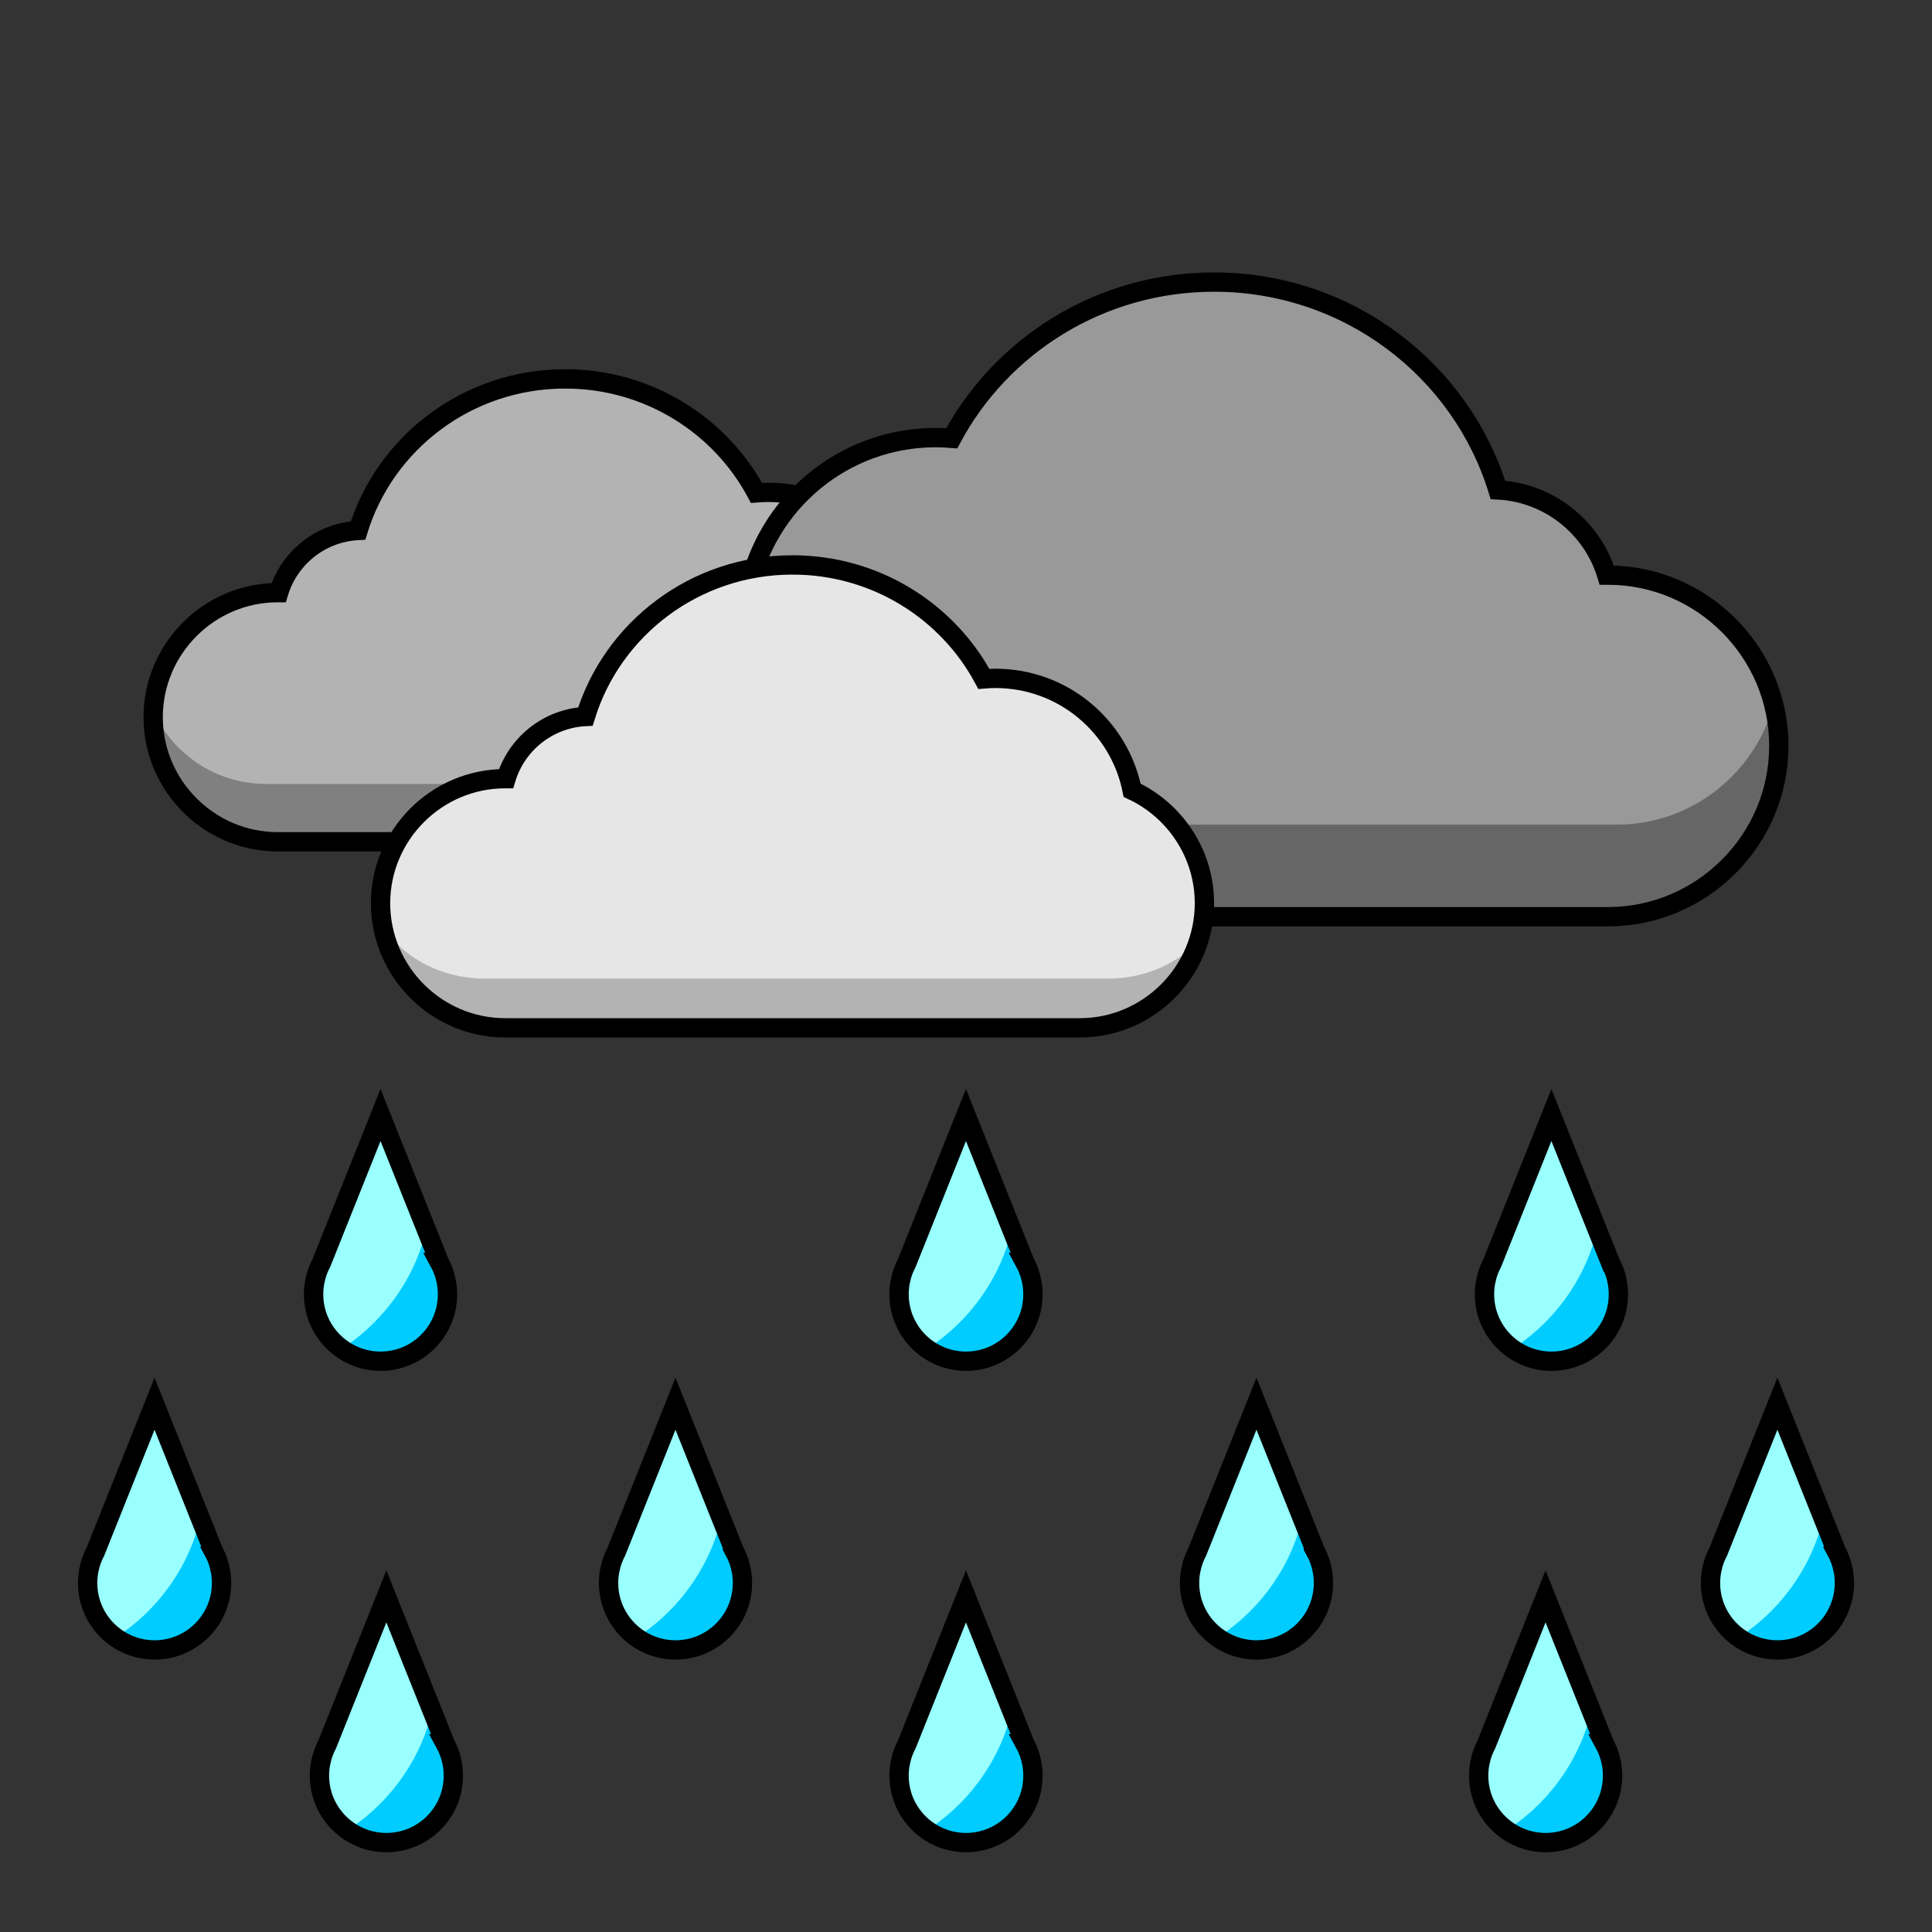 <?xml version="1.0" encoding="UTF-8"?>
<!DOCTYPE svg PUBLIC "-//W3C//DTD SVG 1.1//EN" "http://www.w3.org/Graphics/SVG/1.1/DTD/svg11.dtd">
<!-- Creator: CorelDRAW 2019 -->
<svg xmlns="http://www.w3.org/2000/svg" xml:space="preserve" width="500px" height="500px" version="1.1" style="shape-rendering:geometricPrecision; text-rendering:geometricPrecision; image-rendering:optimizeQuality; fill-rule:evenodd; clip-rule:evenodd"
viewBox="0 0 500 500"
 xmlns:xlink="http://www.w3.org/1999/xlink"
 xmlns:xodm="http://www.corel.com/coreldraw/odm/2003">
 <rect x="0" y="0" width="500" height="500" fill="#333333" stroke="none"/>
 <defs>
  <style type="text/css">
   <![CDATA[
    .str0 {stroke:black;stroke-width:5;stroke-miterlimit:22.926}
    .fil3 {fill:none}
    .fil1 {fill:#00CCFF}
    .fil5 {fill:#666666}
    .fil2 {fill:gray}
    .fil4 {fill:#999999}
    .fil7 {fill:#99FFFF}
    .fil0 {fill:#B3B3B3}
    .fil6 {fill:#E6E6E6}
   ]]>
  </style>
   <clipPath id="id0">
    <path d="M146.248 98.056c21.479,0 40.129,11.952 49.52,29.49 0.997,-0.083 2.006,-0.128 3.025,-0.128 17.483,0 32.058,12.443 35.357,28.955 11.021,5.14 18.707,16.335 18.707,29.241l0 0c0,17.731 -14.507,32.239 -32.239,32.239l-148.739 0c-17.732,0 -32.239,-14.508 -32.239,-32.239l0 0c0,-17.732 14.507,-32.239 32.239,-32.239l0.24 0c2.716,-8.964 10.823,-15.585 20.549,-16.089 6.974,-22.704 28.322,-39.23 53.58,-39.23z"/>
   </clipPath>
   <clipPath id="id1">
    <path d="M314.196 73c-29.448,0 -55.018,16.386 -67.892,40.431 -1.368,-0.114 -2.751,-0.175 -4.148,-0.175 -23.97,0 -43.953,17.06 -48.476,39.699 -15.11,7.046 -25.648,22.396 -25.648,40.089l0 0.001c0,24.31 19.89,44.2 44.201,44.2l203.927 0c24.31,0 44.2,-19.89 44.2,-44.2l0 -0.001c0,-24.31 -19.89,-44.2 -44.2,-44.2l-0.33 0c-3.724,-12.29 -14.839,-21.368 -28.173,-22.058 -9.562,-31.128 -38.831,-53.786 -73.461,-53.786z"/>
   </clipPath>
   <clipPath id="id2">
    <path d="M205.095 146.203c21.479,0 40.129,11.952 49.519,29.49 0.998,-0.083 2.006,-0.128 3.025,-0.128 17.483,0 32.059,12.443 35.358,28.956 11.02,5.139 18.706,16.334 18.706,29.24l0 0c0,17.732 -14.507,32.239 -32.238,32.239l-148.74 0c-17.731,0 -32.238,-14.507 -32.238,-32.239l0 0c0,-17.731 14.507,-32.239 32.238,-32.239l0.241 0c2.716,-8.964 10.823,-15.585 20.548,-16.088 6.975,-22.704 28.323,-39.231 53.581,-39.231z"/>
   </clipPath>
   <clipPath id="id3">
    <path d="M113.728 326.714c0.629,1.162 1.128,2.404 1.481,3.706l0.328 1.454c0.18,1.001 0.274,2.031 0.274,3.083 0,9.568 -7.757,17.325 -17.324,17.325 -9.569,0 -17.325,-7.757 -17.325,-17.325 0,-1.052 0.094,-2.082 0.274,-3.083l0.37 -1.61c0.333,-1.187 0.79,-2.322 1.356,-3.391l15.314 -38.31 15.252 38.151z"/>
   </clipPath>
   <clipPath id="id4">
    <path d="M265.242 326.714c0.629,1.162 1.128,2.404 1.481,3.706l0.328 1.454c0.18,1.001 0.274,2.031 0.274,3.083 0,9.568 -7.757,17.325 -17.325,17.325 -9.568,0 -17.324,-7.757 -17.324,-17.325 0,-1.052 0.094,-2.082 0.273,-3.083l0.37 -1.61c0.334,-1.187 0.791,-2.322 1.357,-3.391l15.314 -38.31 15.252 38.151z"/>
   </clipPath>
   <clipPath id="id5">
    <path d="M416.755 326.714c0.63,1.162 1.129,2.404 1.482,3.706l0.328 1.454c0.18,1.001 0.273,2.031 0.273,3.083 0,9.568 -7.756,17.325 -17.324,17.325 -9.568,0 -17.324,-7.757 -17.324,-17.325 0,-1.052 0.093,-2.082 0.273,-3.083l0.37 -1.61c0.334,-1.187 0.791,-2.322 1.356,-3.391l15.315 -38.31 15.251 38.151z"/>
   </clipPath>
   <clipPath id="id6">
    <path d="M190.066 401.433c0.629,1.161 1.128,2.403 1.481,3.705l0.328 1.455c0.18,1 0.274,2.03 0.274,3.083 0,9.568 -7.757,17.324 -17.325,17.324 -9.568,0 -17.324,-7.756 -17.324,-17.324 0,-1.053 0.094,-2.083 0.273,-3.083l0.37 -1.611c0.334,-1.187 0.791,-2.322 1.357,-3.391l15.314 -38.309 15.252 38.151z"/>
   </clipPath>
   <clipPath id="id7">
    <path d="M340.424 401.433c0.629,1.161 1.129,2.403 1.481,3.705l0.328 1.455c0.18,1 0.274,2.03 0.274,3.083 0,9.568 -7.756,17.324 -17.324,17.324 -9.568,0 -17.325,-7.756 -17.325,-17.324 0,-1.053 0.094,-2.083 0.274,-3.083l0.37 -1.611c0.334,-1.187 0.791,-2.322 1.356,-3.391l15.315 -38.309 15.251 38.151z"/>
   </clipPath>
   <clipPath id="id8">
    <path d="M475.242 401.433c0.629,1.161 1.128,2.403 1.481,3.705l0.328 1.455c0.18,1 0.274,2.03 0.274,3.083 0,9.568 -7.757,17.324 -17.325,17.324 -9.568,0 -17.324,-7.756 -17.324,-17.324 0,-1.053 0.094,-2.083 0.274,-3.083l0.37 -1.611c0.333,-1.187 0.79,-2.322 1.356,-3.391l15.314 -38.309 15.252 38.151z"/>
   </clipPath>
   <clipPath id="id9">
    <path d="M265.242 451.292c0.629,1.161 1.128,2.403 1.481,3.706l0.328 1.454c0.18,1 0.274,2.031 0.274,3.083 0,9.568 -7.757,17.324 -17.325,17.324 -9.568,0 -17.324,-7.756 -17.324,-17.324 0,-1.052 0.094,-2.083 0.273,-3.083l0.37 -1.611c0.334,-1.187 0.791,-2.322 1.357,-3.391l15.314 -38.309 15.252 38.151z"/>
   </clipPath>
   <clipPath id="id10">
    <path d="M415.242 451.292c0.629,1.161 1.128,2.403 1.481,3.706l0.328 1.454c0.18,1 0.274,2.031 0.274,3.083 0,9.568 -7.757,17.324 -17.325,17.324 -9.568,0 -17.324,-7.756 -17.324,-17.324 0,-1.052 0.094,-2.083 0.273,-3.083l0.371 -1.611c0.333,-1.187 0.79,-2.322 1.356,-3.391l15.314 -38.309 15.252 38.151z"/>
   </clipPath>
   <clipPath id="id11">
    <path d="M55.248 401.433c0.629,1.161 1.129,2.403 1.481,3.705l0.328 1.455c0.18,1 0.274,2.03 0.274,3.083 0,9.568 -7.756,17.324 -17.324,17.324 -9.569,0 -17.325,-7.756 -17.325,-17.324 0,-1.053 0.094,-2.083 0.274,-3.083l0.37 -1.611c0.333,-1.187 0.79,-2.322 1.356,-3.391l15.314 -38.309 15.252 38.151z"/>
   </clipPath>
   <clipPath id="id12">
    <path d="M115.242 451.292c0.629,1.161 1.128,2.403 1.481,3.706l0.328 1.454c0.18,1 0.274,2.031 0.274,3.083 0,9.568 -7.757,17.324 -17.325,17.324 -9.568,0 -17.324,-7.756 -17.324,-17.324 0,-1.052 0.093,-2.083 0.273,-3.083l0.37 -1.611c0.334,-1.187 0.791,-2.322 1.356,-3.391l15.315 -38.309 15.252 38.151z"/>
   </clipPath>
 </defs>
 <g id="Layer_x0020_1">
  <path class="fil0" d="M146.248 98.056c21.479,0 40.129,11.952 49.52,29.49 0.997,-0.083 2.006,-0.128 3.025,-0.128 17.483,0 32.058,12.443 35.357,28.955 11.021,5.14 18.707,16.335 18.707,29.241l0 0c0,17.731 -14.507,32.239 -32.239,32.239l-148.739 0c-17.732,0 -32.239,-14.508 -32.239,-32.239l0 0c0,-17.732 14.507,-32.239 32.239,-32.239l0.24 0c2.716,-8.964 10.823,-15.585 20.549,-16.089 6.974,-22.704 28.322,-39.23 53.58,-39.23z"/>
  <g style="clip-path:url(#id0)">
   <g id="_1290946256">
    <path id="1" class="fil1" d="M102.454 276.837c13.081,9.234 21.624,24.467 21.624,41.697 0,28.171 -22.838,51.008 -51.009,51.008 -17.229,0 -32.462,-8.543 -41.697,-21.623 8.307,5.864 18.443,9.311 29.385,9.311 28.171,0 51.008,-22.838 51.008,-51.009 0,-10.941 -3.446,-21.078 -9.311,-29.384z"/>
    <path class="fil2" d="M196.836 179.885c0.843,2.858 1.298,5.878 1.298,9l0 0c0,17.601 -14.399,32 -31.999,32l-97.335 0c-17.6,0 -31.999,-14.399 -31.999,-32l0 0c0,-3.122 0.455,-6.142 1.298,-9 3.913,13.255 16.223,23 30.701,23l97.335 0c14.478,0 26.788,-9.745 30.701,-23z"/>
   </g>
  </g>
  <path class="fil3 str0" d="M146.248 98.056c21.479,0 40.129,11.952 49.52,29.49 0.997,-0.083 2.006,-0.128 3.025,-0.128 17.483,0 32.058,12.443 35.357,28.955 11.021,5.14 18.707,16.335 18.707,29.241l0 0c0,17.731 -14.507,32.239 -32.239,32.239l-148.739 0c-17.732,0 -32.239,-14.508 -32.239,-32.239l0 0c0,-17.732 14.507,-32.239 32.239,-32.239l0.24 0c2.716,-8.964 10.823,-15.585 20.549,-16.089 6.974,-22.704 28.322,-39.23 53.58,-39.23z"/>
  <path class="fil4" d="M314.196 73c-29.448,0 -55.018,16.386 -67.892,40.431 -1.368,-0.114 -2.751,-0.175 -4.148,-0.175 -23.97,0 -43.953,17.06 -48.476,39.699 -15.11,7.046 -25.648,22.396 -25.648,40.089l0 0.001c0,24.31 19.89,44.2 44.201,44.2l203.927 0c24.31,0 44.2,-19.89 44.2,-44.2l0 -0.001c0,-24.31 -19.89,-44.2 -44.2,-44.2l-0.33 0c-3.724,-12.29 -14.839,-21.368 -28.173,-22.058 -9.562,-31.128 -38.831,-53.786 -73.461,-53.786z"/>
  <g style="clip-path:url(#id1)">
   <g id="_1290939320">
    <path id="1" class="fil1" d="M102.454 276.837c13.081,9.234 21.624,24.467 21.624,41.697 0,28.171 -22.838,51.008 -51.009,51.008 -17.229,0 -32.462,-8.543 -41.697,-21.623 8.307,5.864 18.443,9.311 29.385,9.311 28.171,0 51.008,-22.838 51.008,-51.009 0,-10.941 -3.446,-21.078 -9.311,-29.384z"/>
    <path class="fil5" d="M458.778 183.085c1.079,3.708 1.661,7.622 1.661,11.666l0 0.001c0,23.1 -18.9,42 -42,42l-143.334 0c-23.1,0 -42,-18.9 -42,-42l0 -0.001c0,-4.044 0.581,-7.958 1.66,-11.666 5.088,17.471 21.284,30.333 40.34,30.333l143.334 0c19.056,0 35.251,-12.862 40.339,-30.333z"/>
   </g>
  </g>
  <path class="fil3 str0" d="M314.196 73c-29.448,0 -55.018,16.386 -67.892,40.431 -1.368,-0.114 -2.751,-0.175 -4.148,-0.175 -23.97,0 -43.953,17.06 -48.476,39.699 -15.11,7.046 -25.648,22.396 -25.648,40.089l0 0.001c0,24.31 19.89,44.2 44.201,44.2l203.927 0c24.31,0 44.2,-19.89 44.2,-44.2l0 -0.001c0,-24.31 -19.89,-44.2 -44.2,-44.2l-0.33 0c-3.724,-12.29 -14.839,-21.368 -28.173,-22.058 -9.562,-31.128 -38.831,-53.786 -73.461,-53.786z"/>
  <path class="fil6" d="M205.095 146.203c21.479,0 40.129,11.952 49.519,29.49 0.998,-0.083 2.006,-0.128 3.025,-0.128 17.483,0 32.059,12.443 35.358,28.956 11.02,5.139 18.706,16.334 18.706,29.24l0 0c0,17.732 -14.507,32.239 -32.238,32.239l-148.74 0c-17.731,0 -32.238,-14.507 -32.238,-32.239l0 0c0,-17.731 14.507,-32.239 32.238,-32.239l0.241 0c2.716,-8.964 10.823,-15.585 20.548,-16.088 6.975,-22.704 28.323,-39.231 53.581,-39.231z"/>
  <g style="clip-path:url(#id2)">
   <g id="_1290934184">
    <path id="1" class="fil1" d="M102.454 276.837c13.081,9.234 21.624,24.467 21.624,41.697 0,28.171 -22.838,51.008 -51.009,51.008 -17.229,0 -32.462,-8.543 -41.697,-21.623 8.307,5.864 18.443,9.311 29.385,9.311 28.171,0 51.008,-22.838 51.008,-51.009 0,-10.941 -3.446,-21.078 -9.311,-29.384z"/>
    <path class="fil0" d="M316.601 232.584c0.654,2.238 1.004,4.584 1.004,7l0 0c0,15.217 -13.835,27.667 -30.746,27.667l-161.509 0c-16.91,0 -30.745,-12.45 -30.745,-27.667l0 0c0,-2.416 0.35,-4.762 1.004,-7 3.468,11.856 15.516,20.666 29.741,20.666l161.509 0c14.225,0 26.274,-8.81 29.742,-20.666z"/>
   </g>
  </g>
  <path class="fil3 str0" d="M205.095 146.203c21.479,0 40.129,11.952 49.519,29.49 0.998,-0.083 2.006,-0.128 3.025,-0.128 17.483,0 32.059,12.443 35.358,28.956 11.02,5.139 18.706,16.334 18.706,29.24l0 0c0,17.732 -14.507,32.239 -32.238,32.239l-148.74 0c-17.731,0 -32.238,-14.507 -32.238,-32.239l0 0c0,-17.731 14.507,-32.239 32.238,-32.239l0.241 0c2.716,-8.964 10.823,-15.585 20.548,-16.088 6.975,-22.704 28.323,-39.231 53.581,-39.231z"/>
  <path class="fil7" d="M113.728 326.714c0.629,1.162 1.128,2.404 1.481,3.706l0.328 1.454c0.18,1.001 0.274,2.031 0.274,3.083 0,9.568 -7.757,17.325 -17.324,17.325 -9.569,0 -17.325,-7.757 -17.325,-17.325 0,-1.052 0.094,-2.082 0.274,-3.083l0.37 -1.61c0.333,-1.187 0.79,-2.322 1.356,-3.391l15.314 -38.31 15.252 38.151z"/>
  <g style="clip-path:url(#id3)">
   <g id="_1290964448">
    <path id="1" class="fil1" d="M102.454 276.837c13.081,9.234 21.624,24.467 21.624,41.697 0,28.171 -22.838,51.008 -51.009,51.008 -17.229,0 -32.462,-8.543 -41.697,-21.623 8.307,5.864 18.443,9.311 29.385,9.311 28.171,0 51.008,-22.838 51.008,-51.009 0,-10.941 -3.446,-21.078 -9.311,-29.384z"/>
   </g>
  </g>
  <path class="fil3 str0" d="M113.728 326.714c0.629,1.162 1.128,2.404 1.481,3.706l0.328 1.454c0.18,1.001 0.274,2.031 0.274,3.083 0,9.568 -7.757,17.325 -17.324,17.325 -9.569,0 -17.325,-7.757 -17.325,-17.325 0,-1.052 0.094,-2.082 0.274,-3.083l0.37 -1.61c0.333,-1.187 0.79,-2.322 1.356,-3.391l15.314 -38.31 15.252 38.151z"/>
  <path class="fil7" d="M265.242 326.714c0.629,1.162 1.128,2.404 1.481,3.706l0.328 1.454c0.18,1.001 0.274,2.031 0.274,3.083 0,9.568 -7.757,17.325 -17.325,17.325 -9.568,0 -17.324,-7.757 -17.324,-17.325 0,-1.052 0.094,-2.082 0.273,-3.083l0.37 -1.61c0.334,-1.187 0.791,-2.322 1.357,-3.391l15.314 -38.31 15.252 38.151z"/>
  <g style="clip-path:url(#id4)">
   <g id="_1290961832">
    <path id="1" class="fil1" d="M253.968 276.837c13.08,9.234 21.624,24.467 21.624,41.697 0,28.171 -22.838,51.008 -51.009,51.008 -17.229,0 -32.462,-8.543 -41.697,-21.623 8.306,5.864 18.443,9.311 29.384,9.311 28.172,0 51.009,-22.838 51.009,-51.009 0,-10.941 -3.447,-21.078 -9.311,-29.384z"/>
   </g>
  </g>
  <path class="fil3 str0" d="M265.242 326.714c0.629,1.162 1.128,2.404 1.481,3.706l0.328 1.454c0.18,1.001 0.274,2.031 0.274,3.083 0,9.568 -7.757,17.325 -17.325,17.325 -9.568,0 -17.324,-7.757 -17.324,-17.325 0,-1.052 0.094,-2.082 0.273,-3.083l0.37 -1.61c0.334,-1.187 0.791,-2.322 1.357,-3.391l15.314 -38.31 15.252 38.151z"/>
  <path class="fil7" d="M416.755 326.714c0.63,1.162 1.129,2.404 1.482,3.706l0.328 1.454c0.18,1.001 0.273,2.031 0.273,3.083 0,9.568 -7.756,17.325 -17.324,17.325 -9.568,0 -17.324,-7.757 -17.324,-17.325 0,-1.052 0.093,-2.082 0.273,-3.083l0.37 -1.61c0.334,-1.187 0.791,-2.322 1.356,-3.391l15.315 -38.31 15.251 38.151z"/>
  <g style="clip-path:url(#id5)">
   <g id="_1290958640">
    <path id="1" class="fil1" d="M405.482 276.837c13.08,9.234 21.623,24.467 21.623,41.697 0,28.171 -22.837,51.008 -51.008,51.008 -17.23,0 -32.463,-8.543 -41.697,-21.623 8.306,5.864 18.443,9.311 29.384,9.311 28.171,0 51.009,-22.838 51.009,-51.009 0,-10.941 -3.447,-21.078 -9.311,-29.384z"/>
   </g>
  </g>
  <path class="fil3 str0" d="M416.755 326.714c0.63,1.162 1.129,2.404 1.482,3.706l0.328 1.454c0.18,1.001 0.273,2.031 0.273,3.083 0,9.568 -7.756,17.325 -17.324,17.325 -9.568,0 -17.324,-7.757 -17.324,-17.325 0,-1.052 0.093,-2.082 0.273,-3.083l0.37 -1.61c0.334,-1.187 0.791,-2.322 1.356,-3.391l15.315 -38.31 15.251 38.151z"/>
  <path class="fil7" d="M190.066 401.433c0.629,1.161 1.128,2.403 1.481,3.705l0.328 1.455c0.18,1 0.274,2.03 0.274,3.083 0,9.568 -7.757,17.324 -17.325,17.324 -9.568,0 -17.324,-7.756 -17.324,-17.324 0,-1.053 0.094,-2.083 0.273,-3.083l0.37 -1.611c0.334,-1.187 0.791,-2.322 1.357,-3.391l15.314 -38.309 15.252 38.151z"/>
  <g style="clip-path:url(#id6)">
   <g id="_1290955376">
    <path id="1" class="fil1" d="M178.792 351.555c13.08,9.235 21.624,24.468 21.624,41.697 0,28.171 -22.838,51.009 -51.009,51.009 -17.229,0 -32.462,-8.544 -41.697,-21.624 8.306,5.865 18.443,9.311 29.384,9.311 28.172,0 51.009,-22.837 51.009,-51.008 0,-10.942 -3.447,-21.079 -9.311,-29.385z"/>
   </g>
  </g>
  <path class="fil3 str0" d="M190.066 401.433c0.629,1.161 1.128,2.403 1.481,3.705l0.328 1.455c0.18,1 0.274,2.03 0.274,3.083 0,9.568 -7.757,17.324 -17.325,17.324 -9.568,0 -17.324,-7.756 -17.324,-17.324 0,-1.053 0.094,-2.083 0.273,-3.083l0.37 -1.611c0.334,-1.187 0.791,-2.322 1.357,-3.391l15.314 -38.309 15.252 38.151z"/>
  <path class="fil7" d="M340.424 401.433c0.629,1.161 1.129,2.403 1.481,3.705l0.328 1.455c0.18,1 0.274,2.03 0.274,3.083 0,9.568 -7.756,17.324 -17.324,17.324 -9.568,0 -17.325,-7.756 -17.325,-17.324 0,-1.053 0.094,-2.083 0.274,-3.083l0.37 -1.611c0.334,-1.187 0.791,-2.322 1.356,-3.391l15.315 -38.309 15.251 38.151z"/>
  <g style="clip-path:url(#id7)">
   <g id="_1290953864">
    <path id="1" class="fil1" d="M329.15 351.555c13.081,9.235 21.624,24.468 21.624,41.697 0,28.171 -22.837,51.009 -51.009,51.009 -17.229,0 -32.462,-8.544 -41.697,-21.624 8.307,5.865 18.443,9.311 29.385,9.311 28.171,0 51.008,-22.837 51.008,-51.008 0,-10.942 -3.446,-21.079 -9.311,-29.385z"/>
   </g>
  </g>
  <path class="fil3 str0" d="M340.424 401.433c0.629,1.161 1.129,2.403 1.481,3.705l0.328 1.455c0.18,1 0.274,2.03 0.274,3.083 0,9.568 -7.756,17.324 -17.324,17.324 -9.568,0 -17.325,-7.756 -17.325,-17.324 0,-1.053 0.094,-2.083 0.274,-3.083l0.37 -1.611c0.334,-1.187 0.791,-2.322 1.356,-3.391l15.315 -38.309 15.251 38.151z"/>
  <path class="fil7" d="M475.242 401.433c0.629,1.161 1.128,2.403 1.481,3.705l0.328 1.455c0.18,1 0.274,2.03 0.274,3.083 0,9.568 -7.757,17.324 -17.325,17.324 -9.568,0 -17.324,-7.756 -17.324,-17.324 0,-1.053 0.094,-2.083 0.274,-3.083l0.37 -1.611c0.333,-1.187 0.79,-2.322 1.356,-3.391l15.314 -38.309 15.252 38.151z"/>
  <g style="clip-path:url(#id8)">
   <g id="_1290952112">
    <path id="1" class="fil1" d="M463.968 351.555c13.08,9.235 21.624,24.468 21.624,41.697 0,28.171 -22.838,51.009 -51.009,51.009 -17.229,0 -32.462,-8.544 -41.697,-21.624 8.307,5.865 18.443,9.311 29.385,9.311 28.171,0 51.008,-22.837 51.008,-51.008 0,-10.942 -3.446,-21.079 -9.311,-29.385z"/>
   </g>
  </g>
  <path class="fil3 str0" d="M475.242 401.433c0.629,1.161 1.128,2.403 1.481,3.705l0.328 1.455c0.18,1 0.274,2.03 0.274,3.083 0,9.568 -7.757,17.324 -17.325,17.324 -9.568,0 -17.324,-7.756 -17.324,-17.324 0,-1.053 0.094,-2.083 0.274,-3.083l0.37 -1.611c0.333,-1.187 0.79,-2.322 1.356,-3.391l15.314 -38.309 15.252 38.151z"/>
  <path class="fil7" d="M265.242 451.292c0.629,1.161 1.128,2.403 1.481,3.706l0.328 1.454c0.18,1 0.274,2.031 0.274,3.083 0,9.568 -7.757,17.324 -17.325,17.324 -9.568,0 -17.324,-7.756 -17.324,-17.324 0,-1.052 0.094,-2.083 0.273,-3.083l0.37 -1.611c0.334,-1.187 0.791,-2.322 1.357,-3.391l15.314 -38.309 15.252 38.151z"/>
  <g style="clip-path:url(#id9)">
   <g id="_1290951176">
    <path id="1" class="fil1" d="M253.968 401.414c13.08,9.235 21.624,24.468 21.624,41.697 0,28.171 -22.838,51.009 -51.009,51.009 -17.229,0 -32.462,-8.543 -41.697,-21.624 8.306,5.865 18.443,9.311 29.384,9.311 28.172,0 51.009,-22.837 51.009,-51.008 0,-10.942 -3.447,-21.078 -9.311,-29.385z"/>
   </g>
  </g>
  <path class="fil3 str0" d="M265.242 451.292c0.629,1.161 1.128,2.403 1.481,3.706l0.328 1.454c0.18,1 0.274,2.031 0.274,3.083 0,9.568 -7.757,17.324 -17.325,17.324 -9.568,0 -17.324,-7.756 -17.324,-17.324 0,-1.052 0.094,-2.083 0.273,-3.083l0.37 -1.611c0.334,-1.187 0.791,-2.322 1.357,-3.391l15.314 -38.309 15.252 38.151z"/>
  <path class="fil7" d="M415.242 451.292c0.629,1.161 1.128,2.403 1.481,3.706l0.328 1.454c0.18,1 0.274,2.031 0.274,3.083 0,9.568 -7.757,17.324 -17.325,17.324 -9.568,0 -17.324,-7.756 -17.324,-17.324 0,-1.052 0.094,-2.083 0.273,-3.083l0.371 -1.611c0.333,-1.187 0.79,-2.322 1.356,-3.391l15.314 -38.309 15.252 38.151z"/>
  <g style="clip-path:url(#id10)">
   <g id="_1292593488">
    <path id="1" class="fil1" d="M403.968 401.414c13.08,9.235 21.624,24.468 21.624,41.697 0,28.171 -22.838,51.009 -51.009,51.009 -17.229,0 -32.462,-8.543 -41.697,-21.624 8.306,5.865 18.443,9.311 29.385,9.311 28.171,0 51.008,-22.837 51.008,-51.008 0,-10.942 -3.446,-21.078 -9.311,-29.385z"/>
   </g>
  </g>
  <path class="fil3 str0" d="M415.242 451.292c0.629,1.161 1.128,2.403 1.481,3.706l0.328 1.454c0.18,1 0.274,2.031 0.274,3.083 0,9.568 -7.757,17.324 -17.325,17.324 -9.568,0 -17.324,-7.756 -17.324,-17.324 0,-1.052 0.094,-2.083 0.273,-3.083l0.371 -1.611c0.333,-1.187 0.79,-2.322 1.356,-3.391l15.314 -38.309 15.252 38.151z"/>
  <path class="fil7" d="M55.248 401.433c0.629,1.161 1.129,2.403 1.481,3.705l0.328 1.455c0.18,1 0.274,2.03 0.274,3.083 0,9.568 -7.756,17.324 -17.324,17.324 -9.569,0 -17.325,-7.756 -17.325,-17.324 0,-1.053 0.094,-2.083 0.274,-3.083l0.37 -1.611c0.333,-1.187 0.79,-2.322 1.356,-3.391l15.314 -38.309 15.252 38.151z"/>
  <g style="clip-path:url(#id11)">
   <g id="_1292592432">
    <path id="1" class="fil1" d="M43.974 351.555c13.081,9.235 21.624,24.468 21.624,41.697 0,28.171 -22.838,51.009 -51.009,51.009 -17.229,0 -32.462,-8.544 -41.697,-21.624 8.307,5.865 18.443,9.311 29.385,9.311 28.171,0 51.008,-22.837 51.008,-51.008 0,-10.942 -3.446,-21.079 -9.311,-29.385z"/>
   </g>
  </g>
  <path class="fil3 str0" d="M55.248 401.433c0.629,1.161 1.129,2.403 1.481,3.705l0.328 1.455c0.18,1 0.274,2.03 0.274,3.083 0,9.568 -7.756,17.324 -17.324,17.324 -9.569,0 -17.325,-7.756 -17.325,-17.324 0,-1.053 0.094,-2.083 0.274,-3.083l0.37 -1.611c0.333,-1.187 0.79,-2.322 1.356,-3.391l15.314 -38.309 15.252 38.151z"/>
  <path class="fil7" d="M115.242 451.292c0.629,1.161 1.128,2.403 1.481,3.706l0.328 1.454c0.18,1 0.274,2.031 0.274,3.083 0,9.568 -7.757,17.324 -17.325,17.324 -9.568,0 -17.324,-7.756 -17.324,-17.324 0,-1.052 0.093,-2.083 0.273,-3.083l0.37 -1.611c0.334,-1.187 0.791,-2.322 1.356,-3.391l15.315 -38.309 15.252 38.151z"/>
  <g style="clip-path:url(#id12)">
   <g id="_1292591832">
    <path id="1" class="fil1" d="M103.968 401.414c13.08,9.235 21.623,24.468 21.623,41.697 0,28.171 -22.837,51.009 -51.008,51.009 -17.229,0 -32.462,-8.543 -41.697,-21.624 8.306,5.865 18.443,9.311 29.384,9.311 28.171,0 51.009,-22.837 51.009,-51.008 0,-10.942 -3.447,-21.078 -9.311,-29.385z"/>
   </g>
  </g>
  <path class="fil3 str0" d="M115.242 451.292c0.629,1.161 1.128,2.403 1.481,3.706l0.328 1.454c0.18,1 0.274,2.031 0.274,3.083 0,9.568 -7.757,17.324 -17.325,17.324 -9.568,0 -17.324,-7.756 -17.324,-17.324 0,-1.052 0.093,-2.083 0.273,-3.083l0.37 -1.611c0.334,-1.187 0.791,-2.322 1.356,-3.391l15.315 -38.309 15.252 38.151z"/>
 </g>
</svg>
